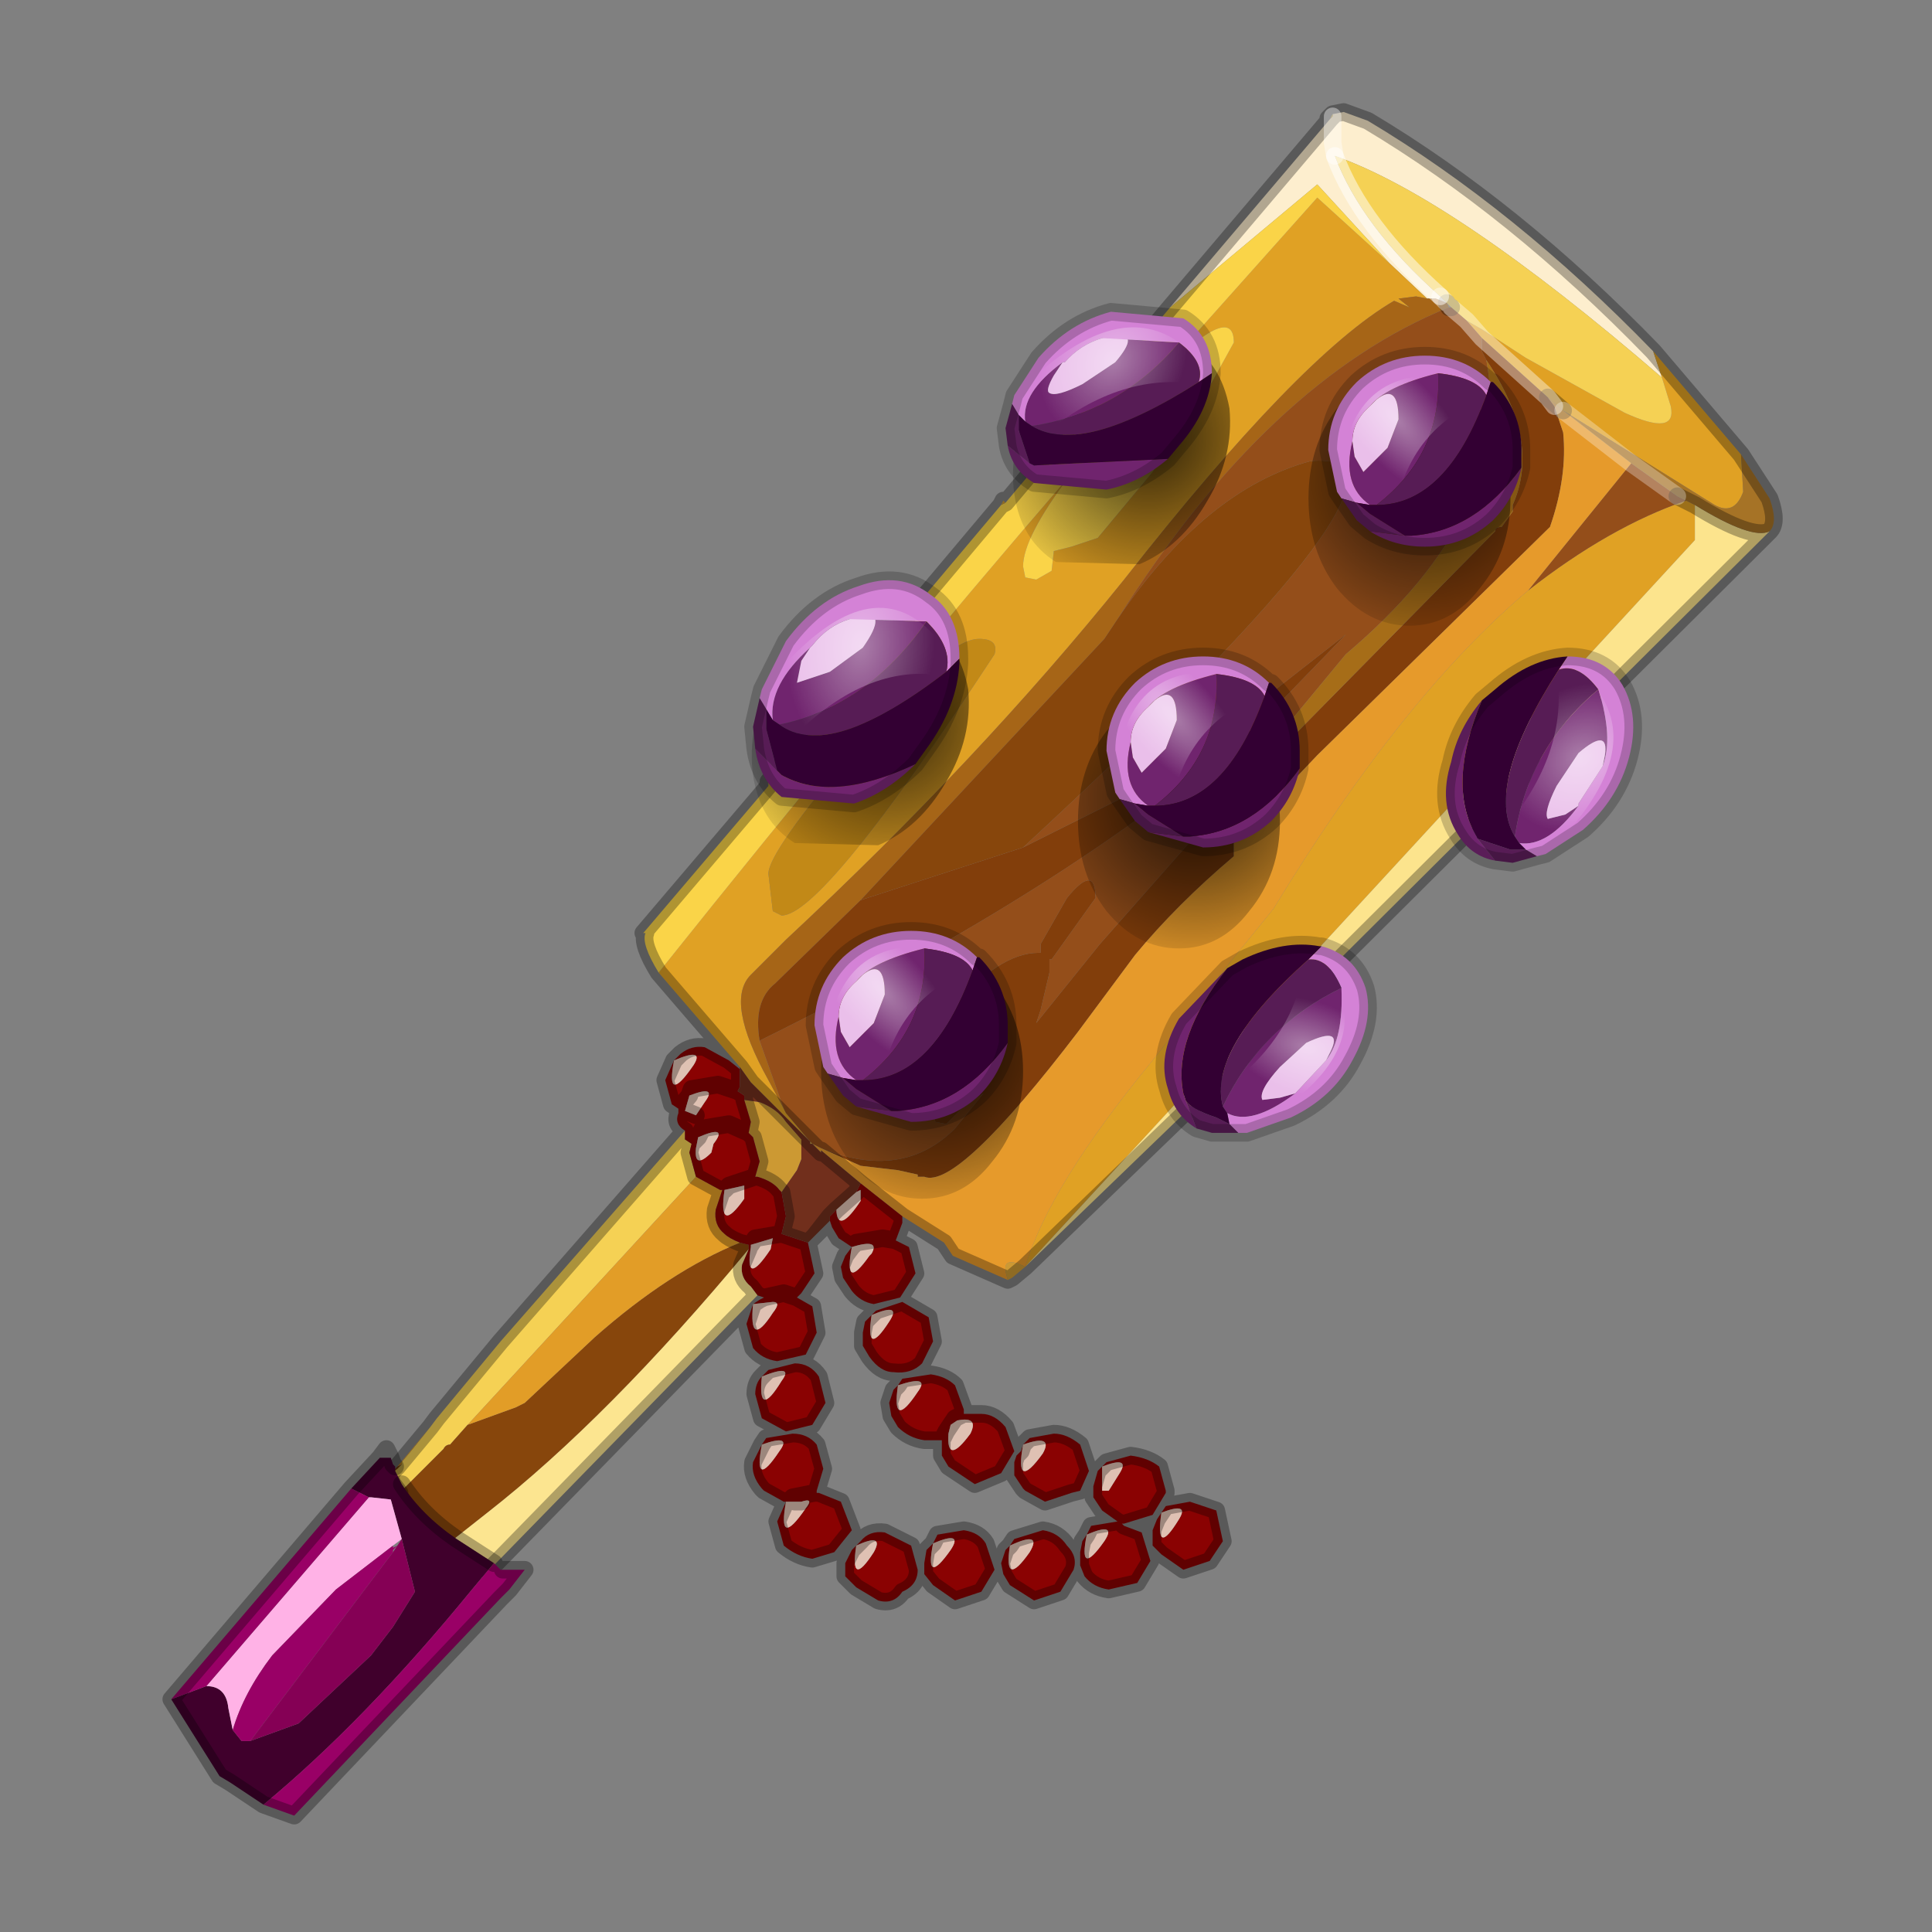 <?xml version="1.0" encoding="UTF-8" standalone="no"?>
<svg xmlns:xlink="http://www.w3.org/1999/xlink" height="440.0px" width="440.0px" xmlns="http://www.w3.org/2000/svg">
  <rect width="100%" height="100%" fill="#808080" stroke="none"/>
  <g transform="matrix(10.0, 0.0, 0.0, 10.0, 0.0, 0.0)">
    <use height="44.0" transform="matrix(1.0, 0.0, 0.0, 1.0, 0.0, 0.0)" width="44.0" xlink:href="#shape0"/>
  </g>
  <defs>
    <g id="shape0" transform="matrix(1.0, 0.0, 0.0, 1.0, 0.0, 0.0)">
      <path d="M44.0 44.0 L0.0 44.0 0.0 0.0 44.0 0.0 44.0 44.0" fill="#33cc33" fill-opacity="0.0" fill-rule="evenodd" stroke="none"/>
      <path d="M37.85 8.6 Q33.1 4.5 30.4 3.55 31.0 5.15 32.8 6.75 L32.95 6.9 32.7 6.8 32.5 6.8 31.65 6.0 30.0 4.2 26.65 7.0 30.3 2.7 30.35 2.65 30.35 2.6 30.6 2.55 31.15 2.75 Q34.5 4.75 37.65 8.0 L37.85 8.6 M30.4 3.55 L30.35 3.25 30.35 2.65 30.35 3.25 30.4 3.55" fill="#fdeece" fill-rule="evenodd" stroke="none"/>
      <path d="M33.75 7.7 L33.4 7.3 33.75 7.5 34.75 8.15 37.0 9.4 Q38.2 9.95 38.05 9.25 L37.85 8.6 37.65 8.0 39.65 10.35 39.7 11.2 Q39.5 11.75 39.05 11.5 L35.6 9.35 35.25 9.05 33.75 7.7 M17.85 25.25 L17.9 25.35 18.45 26.0 17.1 24.65 16.85 24.3 15.3 22.5 15.0 22.15 Q19.95 15.95 24.35 10.85 23.3 12.25 23.3 12.9 L23.35 13.15 23.6 13.2 23.95 13.0 24.0 12.55 24.4 12.45 25.0 12.25 26.25 10.75 27.3 9.25 28.1 7.8 Q28.1 6.8 26.25 8.7 L30.0 4.5 31.65 6.0 32.5 6.8 32.25 6.75 31.85 6.8 32.1 7.0 31.75 6.85 Q29.6 8.1 25.6 13.2 22.3 17.3 17.9 21.4 L17.1 22.2 Q16.5 22.8 17.5 24.6 L17.85 25.25 M23.35 28.85 Q23.9 27.0 26.25 24.15 L27.7 22.3 29.0 20.7 Q31.95 15.85 34.8 13.45 36.65 12.0 38.4 11.4 L38.6 11.5 38.6 12.3 23.35 28.85 M22.65 14.9 Q22.75 14.55 22.3 14.55 21.5 14.55 19.5 17.05 17.5 19.4 17.5 19.9 L17.6 20.75 17.8 20.85 Q18.75 20.85 22.65 14.9" fill="#e0a124" fill-rule="evenodd" stroke="none"/>
      <path d="M33.4 7.3 L33.05 7.0 32.95 6.9 32.8 6.75 Q31.0 5.15 30.4 3.55 33.1 4.5 37.85 8.6 L38.05 9.25 Q38.2 9.95 37.0 9.4 L34.75 8.15 33.75 7.5 33.4 7.3 M30.35 2.6 L30.35 2.65 30.3 2.7 30.35 2.6 M15.6 25.75 L15.6 25.95 15.75 26.05 15.7 26.25 15.85 26.8 10.65 32.45 10.25 32.9 Q10.15 32.9 10.1 33.0 L9.1 34.0 8.95 33.8 8.85 33.6 9.05 33.45 9.15 33.35 9.15 33.3 9.4 33.0 9.8 32.5 9.95 32.3 11.4 30.55 15.6 25.75" fill="#f5d154" fill-rule="evenodd" stroke="none"/>
      <path d="M33.0 7.0 Q28.9 8.65 25.45 14.1 L25.15 14.55 19.6 20.5 17.65 22.4 Q17.15 22.8 17.3 23.7 L17.85 25.25 17.5 24.6 Q16.5 22.8 17.1 22.2 L17.9 21.4 Q22.3 17.3 25.6 13.2 29.6 8.1 31.75 6.85 L32.1 7.0 31.85 6.8 32.25 6.75 32.5 6.8 32.7 6.8 32.95 6.9 33.0 7.0" fill="#a66517" fill-rule="evenodd" stroke="none"/>
      <path d="M33.75 7.7 L33.75 8.0 33.85 8.2 Q34.5 11.65 30.65 14.9 L27.3 18.95 25.05 21.5 23.6 23.3 23.7 23.0 23.9 22.15 23.9 21.85 23.95 21.85 24.95 20.45 Q24.95 19.65 24.3 20.45 L23.7 21.5 23.7 21.7 23.65 21.7 Q22.75 21.7 21.65 23.0 20.75 24.2 20.75 24.6 L20.8 24.9 21.35 25.05 Q21.25 25.25 21.3 25.55 L21.55 25.6 21.85 25.3 22.4 24.9 21.75 25.7 Q20.55 26.9 18.7 26.15 L18.5 26.05 18.45 26.0 17.9 25.35 17.85 25.25 17.3 23.7 Q25.0 19.9 29.1 16.05 L30.65 14.45 26.5 17.7 23.3 19.3 Q33.15 10.2 29.85 10.5 27.45 11.15 25.45 14.1 28.9 8.65 33.0 7.0 L33.05 7.0 33.4 7.3 33.75 7.7 M34.8 13.45 L37.15 10.55 38.2 11.3 38.4 11.4 Q36.65 12.0 34.8 13.45" fill="#944e1a" fill-rule="evenodd" stroke="none"/>
      <path d="M33.85 8.2 L33.75 8.0 33.75 7.7 35.25 9.05 35.4 9.25 35.6 9.85 Q35.7 10.85 35.3 12.0 L30.0 17.2 28.1 19.2 28.1 19.5 Q26.8 20.6 25.85 21.75 L24.55 23.5 Q21.8 27.1 21.05 26.8 L20.9 26.8 20.9 26.75 20.45 26.65 19.6 26.55 18.7 26.15 Q20.55 26.9 21.75 25.7 L22.4 24.9 21.85 25.3 21.55 25.6 21.3 25.55 Q21.25 25.25 21.35 25.05 L20.8 24.9 20.75 24.6 Q20.75 24.2 21.65 23.0 22.75 21.7 23.65 21.7 L23.7 21.7 23.7 21.5 24.3 20.45 Q24.95 19.65 24.95 20.45 L23.95 21.85 23.9 21.85 23.9 22.15 23.7 23.0 23.6 23.3 25.05 21.5 27.3 18.95 34.05 12.1 Q34.05 12.0 34.2 12.0 L34.45 11.65 34.45 11.5 Q35.1 10.05 33.85 8.2 M23.3 19.3 L26.5 17.7 30.65 14.45 29.1 16.05 Q25.0 19.9 17.3 23.7 17.15 22.8 17.65 22.4 L19.6 20.5 23.3 19.3" fill="#823e0b" fill-rule="evenodd" stroke="none"/>
      <path d="M31.65 6.0 L30.0 4.5 26.25 8.7 Q28.1 6.8 28.1 7.8 L27.3 9.25 26.25 10.75 25.0 12.25 24.4 12.45 24.0 12.55 23.95 13.0 23.6 13.2 23.35 13.15 23.3 12.9 Q23.3 12.25 24.35 10.85 19.95 15.95 15.0 22.15 14.6 21.5 14.7 21.25 L14.65 21.25 17.5 17.9 17.5 17.8 22.8 11.5 22.9 11.45 26.65 7.0 30.0 4.2 31.65 6.0" fill="#fad448" fill-rule="evenodd" stroke="none"/>
      <path d="M27.3 18.95 L30.65 14.9 Q34.5 11.65 33.85 8.2 35.1 10.05 34.45 11.5 L34.45 11.65 34.2 12.0 Q34.05 12.0 34.05 12.1 L27.3 18.95" fill="#a66d18" fill-rule="evenodd" stroke="none"/>
      <path d="M40.3 12.1 L29.15 23.2 29.25 23.0 29.1 23.2 29.1 23.3 23.35 28.85 38.6 12.3 38.6 11.5 Q39.9 12.3 40.3 12.1" fill="#fce48d" fill-rule="evenodd" stroke="none"/>
      <path d="M37.15 10.55 L35.6 9.35 39.05 11.5 Q39.5 11.75 39.7 11.2 L39.65 10.35 40.3 11.35 Q40.5 11.9 40.3 12.1 39.9 12.3 38.6 11.5 L38.4 11.4 38.2 11.3 37.15 10.55" fill="#a67326" fill-rule="evenodd" stroke="none"/>
      <path d="M18.5 26.05 L18.7 26.15 19.6 26.55 20.45 26.65 20.9 26.75 20.9 26.8 21.05 26.8 Q21.8 27.1 24.55 23.5 L25.85 21.75 Q26.8 20.6 28.1 19.5 L28.1 19.2 30.0 17.2 35.3 12.0 Q35.7 10.85 35.6 9.85 L35.4 9.25 35.25 9.05 35.6 9.35 37.15 10.55 34.8 13.45 Q31.95 15.85 29.0 20.7 L27.7 22.3 26.25 24.15 Q23.9 27.0 23.35 28.85 22.85 28.6 22.9 28.95 L22.95 29.15 21.7 28.6 21.5 28.3 20.55 27.7 19.6 26.95 18.7 26.2 18.7 26.25 18.5 26.05" fill="#e69a2b" fill-rule="evenodd" stroke="none"/>
      <path d="M18.45 26.0 L18.5 26.05 18.45 26.05 18.45 26.0 M22.95 29.15 L22.9 28.95 Q22.85 28.6 23.35 28.85 L23.05 29.1 22.95 29.15 M22.8 11.5 L22.85 11.4 22.9 11.45 22.8 11.5 M16.95 25.05 L17.3 25.1 Q17.7 25.25 17.9 25.55 L18.25 25.95 18.25 26.4 18.15 26.65 17.8 27.15 17.75 27.1 Q17.6 26.9 17.25 26.8 L17.2 26.8 17.3 26.45 17.15 25.9 17.05 25.8 17.1 25.55 16.95 25.05" fill="#cc9933" fill-rule="evenodd" stroke="none"/>
      <path d="M22.65 14.9 Q18.75 20.85 17.8 20.85 L17.6 20.75 17.5 19.9 Q17.5 19.4 19.5 17.05 21.5 14.55 22.3 14.55 22.75 14.55 22.65 14.9" fill="#c28917" fill-rule="evenodd" stroke="none"/>
      <path d="M25.45 14.1 Q27.45 11.15 29.85 10.5 33.15 10.2 23.3 19.3 L19.6 20.5 25.15 14.55 25.45 14.1 M9.15 33.35 L9.05 33.45 8.85 33.6 9.05 33.4 9.15 33.35 M9.1 34.0 L10.1 33.0 Q10.15 32.9 10.25 32.9 L10.65 32.45 11.75 32.05 11.95 31.95 13.55 30.45 Q15.25 28.95 16.85 28.3 L17.05 28.35 17.05 28.4 17.05 28.45 Q13.85 32.3 11.1 34.45 L10.15 35.2 9.1 34.0" fill="#87460c" fill-rule="evenodd" stroke="none"/>
      <path d="M9.8 32.5 L9.4 33.0 9.15 33.3 9.15 33.35 9.05 33.4 9.8 32.5 M10.65 32.45 L15.85 26.8 16.4 27.1 16.45 27.1 16.3 27.55 Q16.25 27.9 16.5 28.1 16.6 28.2 16.85 28.3 15.25 28.95 13.55 30.45 L11.95 31.95 11.75 32.05 10.65 32.45" fill="#e29d27" fill-rule="evenodd" stroke="none"/>
      <path d="M8.8 33.45 L8.55 33.45 8.75 33.25 8.8 33.45" fill="#40002c" fill-rule="evenodd" stroke="none"/>
      <path d="M19.6 26.95 L20.55 27.7 20.55 27.85 20.4 28.25 20.1 28.2 19.5 28.3 19.4 28.4 19.5 28.3 20.1 28.2 20.4 28.25 20.7 28.4 20.85 29.0 20.5 29.55 19.9 29.7 Q19.6 29.65 19.4 29.4 L19.2 29.1 19.15 28.85 19.25 28.6 19.4 28.4 19.1 28.2 18.95 27.95 18.9 27.8 18.9 27.7 19.05 27.55 19.05 27.6 Q19.1 28.1 19.6 27.35 L19.6 27.1 19.5 27.15 19.6 26.95 M15.6 25.75 Q15.35 25.6 15.45 25.35 L15.45 25.25 15.3 25.15 15.15 24.6 15.35 24.15 15.5 24.0 Q15.75 23.8 16.05 23.85 L16.6 24.15 16.85 24.35 16.85 24.75 16.8 24.85 16.95 24.95 16.95 25.05 17.1 25.55 17.05 25.8 17.15 25.9 17.3 26.45 17.2 26.8 17.25 26.8 Q17.6 26.9 17.75 27.1 L17.8 27.15 17.9 27.7 17.8 28.1 18.4 28.3 18.55 29.0 18.25 29.45 18.15 29.55 18.5 29.75 18.6 30.35 18.35 30.85 17.7 31.0 Q17.35 30.95 17.15 30.7 L17.0 30.15 17.15 29.7 17.3 29.6 17.4 29.55 17.25 29.5 17.1 29.3 Q16.85 29.1 16.9 28.8 L17.05 28.45 17.05 28.4 17.05 28.35 17.1 28.35 17.05 28.35 16.85 28.3 Q16.6 28.2 16.5 28.1 16.25 27.9 16.3 27.55 L16.45 27.1 16.4 27.1 15.85 26.8 15.7 26.25 15.75 26.05 15.6 25.95 15.6 25.75 M15.8 24.25 Q16.05 23.85 15.35 24.15 15.15 25.2 15.8 24.25 M15.7 24.95 L15.75 24.8 16.35 24.7 16.8 24.85 16.35 24.7 15.75 24.8 15.7 24.95 15.6 25.3 15.85 25.4 16.05 25.1 Q16.35 24.7 15.7 24.95 L15.45 25.25 15.7 24.95 M17.05 25.8 L16.6 25.6 16.0 25.7 15.9 25.9 15.75 26.05 15.9 25.9 16.0 25.7 16.6 25.6 17.05 25.8 M17.2 26.8 L16.6 27.0 16.5 27.1 16.45 27.1 16.5 27.1 16.6 27.0 17.2 26.8 M15.85 26.15 Q15.8 26.65 16.2 26.25 L16.25 26.05 Q16.6 25.6 15.9 25.9 L15.85 26.15 M16.5 27.1 Q16.35 28.15 16.95 27.3 L16.95 27.0 16.5 27.1 M17.1 28.35 L17.2 28.2 17.8 28.1 17.2 28.2 17.1 28.35 17.1 28.4 Q16.95 29.35 17.55 28.45 L17.6 28.2 17.1 28.35 M18.15 29.55 L17.85 29.45 17.4 29.55 17.85 29.45 18.15 29.55 M19.85 28.55 Q20.05 28.2 19.4 28.4 19.2 29.45 19.8 28.6 L19.85 28.55 M19.85 29.95 L19.95 29.85 20.55 29.65 21.15 30.0 21.25 30.55 21.0 31.05 Q20.75 31.3 20.35 31.25 20.05 31.25 19.8 30.9 L19.65 30.65 19.65 30.35 19.7 30.1 19.85 29.95 Q19.7 30.95 20.25 30.1 20.55 29.65 19.85 29.95 M17.6 29.65 L17.15 29.7 Q17.05 30.75 17.6 29.9 17.8 29.65 17.6 29.65 M18.1 31.05 Q18.45 31.05 18.65 31.35 L18.8 31.95 18.5 32.45 17.9 32.6 17.35 32.3 17.2 31.75 Q17.2 31.5 17.35 31.35 L17.5 31.2 18.1 31.05 M18.6 32.9 L18.75 33.45 18.6 33.95 18.6 34.0 18.65 34.0 19.15 34.2 19.4 34.85 19.0 35.35 18.5 35.5 Q18.15 35.45 17.85 35.2 L17.7 34.65 17.9 34.2 17.85 34.2 17.4 33.95 17.35 33.9 Q17.1 33.6 17.15 33.3 L17.35 32.9 17.45 32.75 18.05 32.65 Q18.4 32.65 18.6 32.9 M18.1 34.2 L17.95 34.2 17.9 34.2 Q17.7 35.3 18.35 34.35 18.55 34.1 18.25 34.2 L18.1 34.2 M17.95 34.2 L18.05 34.1 18.55 34.0 18.6 34.0 18.55 34.0 18.05 34.1 17.95 34.2 M19.9 35.35 Q20.15 34.9 19.5 35.2 19.35 36.2 19.9 35.35 M19.5 35.2 L19.6 35.1 Q19.8 34.85 20.15 34.9 L20.75 35.2 20.9 35.75 Q20.9 36.1 20.55 36.25 20.35 36.55 20.0 36.45 L19.5 36.15 19.25 35.9 19.25 35.6 19.4 35.3 19.5 35.2 M17.35 32.9 Q17.15 33.95 17.75 33.05 18.05 32.65 17.35 32.9 M17.8 31.45 Q18.1 31.05 17.35 31.35 17.25 32.35 17.8 31.45 M23.45 32.75 L24.0 32.65 Q24.3 32.65 24.6 32.9 L24.8 33.5 24.6 33.95 24.4 34.0 23.8 34.2 23.35 33.95 23.3 33.9 23.1 33.6 23.1 33.3 23.15 33.15 23.25 33.05 23.3 32.9 23.45 32.75 M22.8 33.55 L22.2 33.8 21.6 33.4 21.45 33.15 21.45 32.9 21.45 32.8 21.05 32.8 Q20.7 32.75 20.45 32.5 L20.3 32.25 20.25 31.95 20.35 31.65 20.45 31.55 20.55 31.4 21.2 31.3 Q21.55 31.35 21.75 31.55 L21.95 32.1 21.95 32.2 22.0 32.2 22.35 32.2 Q22.65 32.2 22.9 32.5 L23.1 33.05 22.8 33.55 M25.2 33.3 L25.75 33.15 Q26.15 33.2 26.4 33.4 L26.55 33.95 26.55 34.0 26.25 34.5 25.6 34.7 25.55 34.7 25.6 34.75 26.0 34.9 26.2 35.55 25.9 36.05 25.25 36.2 Q24.9 36.15 24.7 35.9 L24.6 35.65 24.6 35.35 24.65 35.1 24.75 34.95 24.85 34.75 25.45 34.65 25.1 34.4 24.9 34.1 24.9 33.95 24.9 33.85 25.0 33.5 25.1 33.4 25.2 33.3 M25.25 33.95 L25.5 33.55 Q25.75 33.15 25.1 33.4 L25.1 33.95 25.25 33.95 M23.75 33.1 Q24.0 32.65 23.3 32.9 23.1 34.0 23.75 33.1 M21.65 32.45 L21.75 32.3 21.95 32.2 21.75 32.3 21.65 32.45 21.6 32.65 Q21.55 33.4 22.1 32.65 22.3 32.25 21.8 32.35 L21.65 32.45 21.55 32.6 21.45 32.8 21.55 32.6 21.65 32.45 M20.45 31.55 Q20.3 32.6 20.9 31.7 21.2 31.3 20.45 31.55 M22.65 35.75 L22.35 36.25 21.75 36.45 21.25 36.1 21.05 35.85 21.05 35.6 21.1 35.3 21.25 35.15 21.35 34.95 21.95 34.85 Q22.3 34.9 22.45 35.15 L22.65 35.75 M21.65 35.3 Q21.95 34.85 21.25 35.15 21.05 36.15 21.65 35.3 M24.75 34.95 Q24.55 35.95 25.15 35.1 25.45 34.65 24.75 34.95 M24.45 35.75 L24.15 36.25 23.55 36.45 23.0 36.1 22.85 35.85 22.8 35.6 22.9 35.3 23.0 35.2 23.1 35.05 23.75 34.85 Q24.1 34.9 24.3 35.2 24.55 35.45 24.45 35.75 M23.45 35.35 Q23.75 34.85 23.0 35.2 22.85 36.2 23.45 35.35 M26.55 34.3 L27.1 34.2 27.7 34.4 27.85 35.1 27.55 35.55 26.95 35.75 26.45 35.4 26.25 35.2 26.25 34.85 26.35 34.6 26.45 34.45 26.55 34.3 M25.45 34.65 L25.55 34.7 25.45 34.65 25.55 34.7 25.45 34.65 M26.45 34.45 Q26.3 35.5 26.85 34.6 27.1 34.2 26.45 34.45" fill="#8a0202" fill-rule="evenodd" stroke="none"/>
      <path d="M16.85 24.3 L17.1 24.65 18.45 26.0 18.45 26.05 18.5 26.05 18.7 26.25 18.7 26.2 19.6 26.95 19.5 27.15 19.05 27.55 18.9 27.7 18.9 27.8 18.55 28.15 18.4 28.3 17.8 28.1 17.9 27.7 17.8 27.15 18.15 26.65 18.25 26.4 18.25 25.95 17.9 25.55 Q17.7 25.25 17.3 25.1 L16.95 25.05 16.95 24.95 16.8 24.85 16.85 24.75 16.85 24.35 16.85 24.3 M18.9 27.7 L18.55 28.15 18.9 27.7" fill="#712f1c" fill-rule="evenodd" stroke="none"/>
      <path d="M15.8 24.25 Q15.15 25.2 15.35 24.15 16.05 23.85 15.8 24.25 M19.05 27.55 L19.5 27.15 19.6 27.1 19.6 27.35 Q19.1 28.1 19.05 27.6 L19.05 27.55 M15.7 24.95 Q16.35 24.7 16.05 25.1 L15.85 25.4 15.6 25.3 15.7 24.95 M15.85 26.15 L15.9 25.9 Q16.6 25.6 16.25 26.05 L16.2 26.25 Q15.8 26.65 15.85 26.15 M16.5 27.1 L16.95 27.0 16.95 27.3 Q16.35 28.15 16.5 27.1 M17.1 28.35 L17.6 28.2 17.55 28.45 Q16.95 29.35 17.1 28.4 L17.1 28.35 M19.85 28.55 L19.8 28.6 Q19.2 29.45 19.4 28.4 20.05 28.2 19.85 28.55 M19.85 29.95 Q20.55 29.65 20.25 30.1 19.7 30.95 19.85 29.95 M17.6 29.65 Q17.8 29.65 17.6 29.9 17.05 30.75 17.15 29.7 L17.6 29.65 M17.95 34.2 L18.1 34.2 18.25 34.2 Q18.55 34.1 18.35 34.35 17.7 35.3 17.9 34.2 L17.95 34.2 M19.9 35.35 Q19.35 36.2 19.5 35.2 20.15 34.9 19.9 35.35 M17.8 31.45 Q17.25 32.35 17.35 31.35 18.1 31.05 17.8 31.45 M17.35 32.9 Q18.05 32.65 17.75 33.05 17.15 33.95 17.35 32.9 M23.75 33.1 Q23.1 34.0 23.3 32.9 24.0 32.65 23.75 33.1 M25.25 33.95 L25.1 33.95 25.1 33.4 Q25.75 33.15 25.5 33.55 L25.25 33.95 M21.65 32.45 L21.8 32.35 Q22.3 32.25 22.1 32.65 21.55 33.4 21.6 32.65 L21.65 32.45 M20.45 31.55 Q21.2 31.3 20.9 31.7 20.3 32.6 20.45 31.55 M21.65 35.3 Q21.05 36.15 21.25 35.15 21.95 34.85 21.65 35.3 M24.75 34.95 Q25.45 34.65 25.15 35.1 24.55 35.95 24.75 34.95 M23.45 35.35 Q22.85 36.2 23.0 35.2 23.75 34.85 23.45 35.35 M26.45 34.45 Q27.1 34.2 26.85 34.6 26.3 35.5 26.45 34.45" fill="#dfc1b3" fill-rule="evenodd" stroke="none"/>
      <path d="M17.05 28.45 L16.9 28.8 Q16.85 29.1 17.1 29.3 L17.25 29.5 11.15 35.75 11.1 35.75 10.95 35.65 10.15 35.2 11.1 34.45 Q13.85 32.3 17.05 28.45" fill="#fce590" fill-rule="evenodd" stroke="none"/>
      <path d="M9.05 35.2 L8.85 35.4 8.85 35.3 9.05 35.2" fill="#990066" fill-rule="evenodd" stroke="none"/>
      <path d="M33.05 7.0 L33.0 7.0 32.95 6.9 M18.45 26.0 L18.5 26.05 18.7 26.25 M15.0 22.15 L15.3 22.5 16.85 24.3 17.1 24.65 18.45 26.0 M18.7 26.2 L19.6 26.95 20.55 27.7 21.5 28.3 21.7 28.6 22.95 29.15 M35.6 9.35 L35.25 9.05 M37.65 8.0 Q34.5 4.75 31.15 2.75 L30.6 2.55 30.35 2.6 30.35 2.65 M38.4 11.4 L38.2 11.3 M39.65 10.35 L40.3 11.35 Q40.5 11.9 40.3 12.1 L29.15 23.2 M29.25 23.0 L29.1 23.2 29.1 23.3 23.35 28.85 23.05 29.1 22.95 29.15 M38.6 11.5 L38.4 11.4 M37.65 8.0 L39.65 10.35 M30.3 2.7 L30.35 2.65 M30.3 2.7 L30.35 2.6 30.25 2.7 30.3 2.7 26.65 7.0 M22.85 11.4 L22.8 11.5 22.9 11.45 26.65 7.0 M40.3 12.1 Q39.9 12.3 38.6 11.5 M14.65 21.25 L17.5 17.9 17.5 17.8 22.8 11.5 M14.7 21.25 Q14.6 21.5 15.0 22.15 M15.6 25.75 Q15.35 25.6 15.45 25.35 L15.45 25.25 15.3 25.15 15.15 24.6 15.35 24.15 15.5 24.0 Q15.75 23.8 16.05 23.85 L16.6 24.15 16.85 24.35 16.85 24.3 M16.85 24.35 L16.85 24.75 16.8 24.85 16.95 24.95 16.95 25.05 17.1 25.55 17.05 25.8 17.15 25.9 17.3 26.45 17.2 26.8 17.25 26.8 Q17.6 26.9 17.75 27.1 L17.8 27.15 17.9 27.7 17.8 28.1 18.4 28.3 18.55 28.15 18.9 27.7 19.05 27.55 19.5 27.15 19.6 26.95 M16.8 24.85 L16.35 24.7 15.75 24.8 15.7 24.95 15.45 25.25 M15.85 25.4 L15.6 25.3 M18.9 27.7 L18.9 27.8 18.95 27.95 19.1 28.2 19.4 28.4 19.5 28.3 20.1 28.2 20.4 28.25 20.55 27.85 20.55 27.7 M15.75 26.05 L15.9 25.9 16.0 25.7 16.6 25.6 17.05 25.8 M15.85 26.8 L15.7 26.25 15.75 26.05 15.6 25.95 15.6 25.75 11.4 30.55 9.95 32.3 9.8 32.5 M8.85 33.6 L8.95 33.8 9.1 34.0 M15.85 26.8 L16.4 27.1 16.45 27.1 16.5 27.1 16.6 27.0 17.2 26.8 M16.85 28.3 Q16.6 28.2 16.5 28.1 16.25 27.9 16.3 27.55 L16.45 27.1 M17.8 28.1 L17.2 28.2 17.1 28.35 17.05 28.35 16.85 28.3 M17.05 28.4 L17.05 28.45 16.9 28.8 Q16.85 29.1 17.1 29.3 L17.25 29.5 17.4 29.55 17.85 29.45 18.15 29.55 18.25 29.45 18.55 29.0 18.4 28.3 M18.15 29.55 L18.5 29.75 18.6 30.35 18.35 30.85 17.7 31.0 Q17.35 30.95 17.15 30.7 L17.0 30.15 17.15 29.7 17.3 29.6 17.4 29.55 M20.4 28.25 L20.7 28.4 20.85 29.0 20.5 29.55 19.9 29.7 Q19.6 29.65 19.4 29.4 L19.2 29.1 19.15 28.85 19.25 28.6 19.4 28.4 M19.85 29.95 L19.95 29.85 20.55 29.65 21.15 30.0 21.25 30.55 21.0 31.05 Q20.75 31.3 20.35 31.25 20.05 31.25 19.8 30.9 L19.65 30.65 19.65 30.35 19.7 30.1 19.85 29.95 M18.1 31.05 Q18.45 31.05 18.65 31.35 L18.8 31.95 18.5 32.45 17.9 32.6 17.35 32.3 17.2 31.75 Q17.2 31.5 17.35 31.35 L17.5 31.2 18.1 31.05 M18.9 27.8 L18.55 28.15 M17.25 29.5 L11.15 35.75 11.1 35.75 10.95 35.65 M18.6 32.9 L18.75 33.45 18.6 33.95 18.6 34.0 18.65 34.0 19.15 34.2 19.4 34.85 19.0 35.35 18.5 35.5 Q18.15 35.45 17.85 35.2 L17.7 34.65 17.9 34.2 17.85 34.2 17.4 33.95 17.35 33.9 Q17.1 33.6 17.15 33.3 L17.35 32.9 17.45 32.75 18.05 32.65 Q18.4 32.65 18.6 32.9 M17.95 34.2 L17.9 34.2 M18.25 34.2 L18.1 34.2 M18.6 34.0 L18.55 34.0 18.05 34.1 17.95 34.2 M19.5 35.2 L19.6 35.1 Q19.8 34.85 20.15 34.9 L20.75 35.2 20.9 35.75 Q20.9 36.1 20.55 36.25 20.35 36.55 20.0 36.45 L19.5 36.15 19.25 35.9 19.25 35.6 19.4 35.3 19.5 35.2 M9.05 33.4 L8.85 33.6 M9.05 33.4 L9.8 32.5 M23.45 32.75 L24.0 32.65 Q24.3 32.65 24.6 32.9 L24.8 33.5 24.6 33.95 24.4 34.0 23.8 34.2 23.35 33.95 23.3 33.9 23.1 33.6 23.1 33.3 23.15 33.15 23.25 33.05 23.3 32.9 23.45 32.75 M22.8 33.55 L22.2 33.8 21.6 33.4 21.45 33.15 21.45 32.9 21.45 32.8 21.05 32.8 Q20.7 32.75 20.45 32.5 L20.3 32.25 20.25 31.95 20.35 31.65 20.45 31.55 20.55 31.4 21.2 31.3 Q21.55 31.35 21.75 31.55 L21.95 32.1 21.95 32.2 22.0 32.2 22.35 32.2 Q22.65 32.2 22.9 32.5 L23.1 33.05 22.8 33.55 M25.2 33.3 L25.75 33.15 Q26.15 33.2 26.4 33.4 L26.55 33.95 26.55 34.0 26.25 34.5 25.6 34.7 25.55 34.7 25.6 34.75 26.0 34.9 26.2 35.55 25.9 36.05 25.25 36.2 Q24.9 36.15 24.7 35.9 L24.6 35.65 24.6 35.35 24.65 35.1 24.75 34.95 24.85 34.75 25.45 34.65 25.1 34.4 24.9 34.1 24.9 33.95 24.9 33.85 25.0 33.5 25.1 33.4 25.2 33.3 M21.95 32.2 L21.75 32.3 21.65 32.45 21.55 32.6 21.45 32.8 M22.65 35.75 L22.35 36.25 21.75 36.45 21.25 36.1 21.05 35.85 21.05 35.6 21.1 35.3 21.25 35.15 21.35 34.95 21.95 34.85 Q22.3 34.9 22.45 35.15 L22.65 35.75 M24.45 35.75 L24.15 36.25 23.55 36.45 23.0 36.1 22.85 35.85 22.8 35.6 22.9 35.3 23.0 35.2 23.1 35.05 23.75 34.85 Q24.1 34.9 24.3 35.2 24.55 35.45 24.45 35.75 M26.55 34.3 L27.1 34.2 27.7 34.4 27.85 35.1 27.55 35.55 26.95 35.75 26.45 35.4 26.25 35.2 26.25 34.85 26.35 34.6 26.45 34.45 26.55 34.3 M25.45 34.65 L25.55 34.7 25.45 34.65" fill="none" stroke="#000000" stroke-linecap="round" stroke-linejoin="round" stroke-opacity="0.302" stroke-width="0.4"/>
      <path d="M33.75 7.7 L33.4 7.3 33.05 7.0 M32.8 6.75 L32.95 6.9 M35.25 9.05 L35.4 9.25 M33.75 7.7 L35.25 9.05 M30.35 2.65 L30.35 3.25 30.4 3.55" fill="none" stroke="#ffffff" stroke-linecap="round" stroke-linejoin="round" stroke-opacity="0.4" stroke-width="0.4"/>
      <path d="M30.4 3.55 Q31.0 5.15 32.8 6.75" fill="none" stroke="#ffffff" stroke-linecap="round" stroke-linejoin="round" stroke-opacity="0.502" stroke-width="0.4"/>
      <path d="M37.15 10.55 L35.6 9.35 M38.2 11.3 L37.15 10.55" fill="none" stroke="#ffffff" stroke-linecap="round" stroke-linejoin="round" stroke-opacity="0.302" stroke-width="0.4"/>
      <path d="M33.7 13.4 Q33.05 14.25 32.1 14.25 31.15 14.25 30.45 13.4 29.8 12.55 29.8 11.35 29.8 10.15 30.45 9.3 31.15 8.45 32.1 8.45 33.05 8.45 33.7 9.3 34.4 10.15 34.4 11.35 34.4 12.55 33.7 13.4" fill="url(#gradient0)" fill-rule="evenodd" stroke="none"/>
      <path d="M34.65 10.65 Q34.5 11.35 34.0 11.85 33.35 12.45 32.45 12.45 31.75 12.45 31.2 12.1 L32.0 12.2 32.15 12.2 Q33.6 12.1 34.65 10.65 M31.35 11.5 L31.2 11.5 Q30.55 11.05 30.8 10.05 L30.85 10.4 31.05 10.75 31.6 10.2 31.85 9.55 Q31.85 8.7 31.35 9.1 L31.2 9.25 Q31.55 8.8 32.75 8.5 32.85 10.35 31.35 11.5" fill="#70246e" fill-rule="evenodd" stroke="none"/>
      <path d="M31.2 9.25 L31.35 9.1 Q31.85 8.7 31.85 9.55 L31.6 10.2 31.05 10.75 30.85 10.4 30.8 10.05 Q30.8 9.6 31.2 9.25" fill="#eabfea" fill-rule="evenodd" stroke="none"/>
      <path d="M30.55 11.35 L30.45 11.2 30.25 10.25 Q30.25 9.35 30.9 8.7 31.55 8.1 32.45 8.1 33.35 8.1 33.95 8.7 L33.85 9.0 Q33.65 8.6 32.75 8.5 31.55 8.8 31.2 9.25 30.8 9.6 30.8 10.05 30.55 11.05 31.2 11.5 L30.9 11.45 30.55 11.35" fill="#d482d6" fill-rule="evenodd" stroke="none"/>
      <path d="M31.2 12.1 L30.9 11.85 30.55 11.35 30.9 11.45 31.2 11.7 32.0 12.2 31.2 12.1 M33.85 9.0 Q32.95 11.5 31.35 11.5 32.85 10.35 32.75 8.5 33.65 8.6 33.85 9.0" fill="#571c55" fill-rule="evenodd" stroke="none"/>
      <path d="M33.95 8.7 L34.0 8.7 Q34.65 9.35 34.65 10.25 L34.65 10.65 Q33.6 12.1 32.15 12.2 L32.0 12.2 31.2 11.7 30.9 11.45 31.2 11.5 31.35 11.5 Q32.95 11.5 33.85 9.0 L33.95 8.7" fill="#330033" fill-rule="evenodd" stroke="none"/>
      <path d="M33.95 8.7 L34.0 8.7 Q34.65 9.35 34.65 10.25 L34.65 10.65 Q34.5 11.35 34.0 11.85 33.35 12.45 32.45 12.45 31.75 12.45 31.2 12.1 L30.9 11.85 30.55 11.35 30.45 11.2 30.25 10.25 Q30.25 9.35 30.9 8.7 31.55 8.1 32.45 8.1 33.35 8.1 33.95 8.7 Z" fill="none" stroke="#000000" stroke-linecap="round" stroke-linejoin="round" stroke-opacity="0.2" stroke-width="0.4"/>
      <path d="M30.55 10.8 L30.55 10.55 Q30.9 8.25 33.2 8.6 33.9 8.75 33.9 9.05 32.1 9.7 31.75 11.7 31.2 11.75 30.55 10.8" fill="url(#gradient1)" fill-rule="evenodd" stroke="none"/>
      <path d="M28.45 20.75 Q27.8 21.6 26.85 21.6 25.9 21.6 25.2 20.75 24.55 19.9 24.55 18.7 24.55 17.5 25.2 16.65 25.9 15.8 26.85 15.8 27.8 15.8 28.45 16.65 29.15 17.5 29.15 18.7 29.15 19.9 28.45 20.75" fill="url(#gradient2)" fill-rule="evenodd" stroke="none"/>
      <path d="M25.75 16.9 L25.8 17.25 26.0 17.6 26.55 17.05 26.8 16.4 Q26.8 15.55 26.3 15.95 L26.15 16.1 Q26.5 15.65 27.7 15.35 27.8 17.2 26.3 18.35 L26.15 18.35 Q25.5 17.9 25.75 16.9 M26.95 19.05 L27.1 19.05 Q28.55 18.95 29.6 17.5 29.45 18.2 28.95 18.7 28.3 19.3 27.4 19.3 L26.15 18.95 26.95 19.05" fill="#70246e" fill-rule="evenodd" stroke="none"/>
      <path d="M26.15 16.1 L26.3 15.95 Q26.8 15.55 26.8 16.4 L26.55 17.05 26.0 17.6 25.8 17.25 25.75 16.9 Q25.75 16.45 26.15 16.1" fill="#eabfea" fill-rule="evenodd" stroke="none"/>
      <path d="M25.75 16.9 Q25.5 17.9 26.15 18.35 L25.85 18.3 25.5 18.2 25.4 18.05 25.2 17.1 Q25.2 16.2 25.85 15.55 26.5 14.95 27.4 14.95 28.3 14.95 28.9 15.55 L28.8 15.85 Q28.6 15.45 27.7 15.35 26.5 15.65 26.15 16.1 25.75 16.45 25.75 16.9" fill="#d482d6" fill-rule="evenodd" stroke="none"/>
      <path d="M26.3 18.35 Q27.8 17.2 27.7 15.35 28.6 15.45 28.8 15.85 27.9 18.35 26.3 18.35 M25.5 18.2 L25.85 18.3 26.15 18.55 26.95 19.05 26.15 18.95 25.85 18.7 25.5 18.2" fill="#571c55" fill-rule="evenodd" stroke="none"/>
      <path d="M26.15 18.35 L26.3 18.35 Q27.9 18.35 28.8 15.85 L28.9 15.55 28.95 15.55 Q29.6 16.2 29.6 17.1 L29.6 17.5 Q28.55 18.95 27.1 19.05 L26.95 19.05 26.15 18.55 25.85 18.3 26.15 18.35" fill="#330033" fill-rule="evenodd" stroke="none"/>
      <path d="M29.6 17.5 L29.6 17.1 Q29.6 16.2 28.95 15.55 L28.9 15.55 Q28.3 14.95 27.4 14.95 26.5 14.95 25.85 15.55 25.2 16.2 25.2 17.1 L25.4 18.05 25.5 18.2 25.85 18.7 26.15 18.95 27.4 19.3 Q28.3 19.3 28.95 18.7 29.45 18.2 29.6 17.5 Z" fill="none" stroke="#000000" stroke-linecap="round" stroke-linejoin="round" stroke-opacity="0.2" stroke-width="0.4"/>
      <path d="M25.45 17.55 L25.45 17.3 Q25.8 15.0 28.1 15.35 28.8 15.5 28.8 15.8 27.0 16.45 26.65 18.45 26.1 18.5 25.45 17.55" fill="url(#gradient3)" fill-rule="evenodd" stroke="none"/>
      <path d="M22.6 26.45 Q21.95 27.3 21.0 27.3 20.05 27.3 19.35 26.45 18.7 25.6 18.7 24.4 18.7 23.2 19.35 22.35 20.05 21.5 21.0 21.5 21.95 21.5 22.6 22.35 23.3 23.2 23.3 24.4 23.3 25.6 22.6 26.45" fill="url(#gradient4)" fill-rule="evenodd" stroke="none"/>
      <path d="M22.95 23.75 Q22.8 24.45 22.3 24.95 21.65 25.55 20.75 25.55 L19.5 25.2 20.3 25.3 20.45 25.3 Q21.9 25.2 22.95 23.75 M19.65 24.6 L19.5 24.6 Q18.85 24.15 19.1 23.15 L19.15 23.5 19.35 23.85 19.9 23.3 20.15 22.65 Q20.15 21.8 19.65 22.2 L19.5 22.35 Q19.85 21.9 21.05 21.6 21.15 23.45 19.65 24.6" fill="#70246e" fill-rule="evenodd" stroke="none"/>
      <path d="M19.5 22.35 L19.65 22.2 Q20.15 21.8 20.15 22.65 L19.9 23.3 19.35 23.85 19.15 23.5 19.1 23.15 Q19.1 22.7 19.5 22.35" fill="#eabfea" fill-rule="evenodd" stroke="none"/>
      <path d="M18.85 24.45 L18.75 24.3 18.55 23.35 Q18.55 22.45 19.2 21.8 19.85 21.2 20.75 21.2 21.65 21.2 22.25 21.8 L22.15 22.1 Q21.95 21.7 21.05 21.6 19.85 21.9 19.5 22.35 19.1 22.7 19.1 23.15 18.85 24.15 19.5 24.6 L19.2 24.55 18.85 24.45" fill="#d482d6" fill-rule="evenodd" stroke="none"/>
      <path d="M19.5 25.2 L19.2 24.95 18.85 24.45 19.2 24.55 19.5 24.8 20.3 25.3 19.5 25.2 M22.15 22.1 Q21.25 24.6 19.65 24.6 21.15 23.45 21.05 21.6 21.95 21.7 22.15 22.1" fill="#571c55" fill-rule="evenodd" stroke="none"/>
      <path d="M22.25 21.8 L22.3 21.8 Q22.95 22.45 22.95 23.35 L22.95 23.75 Q21.9 25.2 20.45 25.3 L20.3 25.3 19.5 24.8 19.2 24.55 19.5 24.6 19.65 24.6 Q21.25 24.6 22.15 22.1 L22.25 21.8" fill="#330033" fill-rule="evenodd" stroke="none"/>
      <path d="M22.25 21.8 L22.3 21.8 Q22.95 22.45 22.95 23.35 L22.95 23.75 Q22.8 24.45 22.3 24.95 21.65 25.55 20.75 25.55 L19.5 25.2 19.2 24.95 18.85 24.45 18.75 24.3 18.55 23.35 Q18.55 22.45 19.2 21.8 19.85 21.2 20.75 21.2 21.65 21.2 22.25 21.8 Z" fill="none" stroke="#000000" stroke-linecap="round" stroke-linejoin="round" stroke-opacity="0.2" stroke-width="0.4"/>
      <path d="M18.85 23.8 L18.85 23.55 Q19.2 21.25 21.5 21.6 22.2 21.75 22.2 22.05 20.4 22.7 20.05 24.7 19.5 24.75 18.85 23.8" fill="url(#gradient5)" fill-rule="evenodd" stroke="none"/>
      <path d="M25.95 12.85 L24.05 12.8 Q23.25 12.3 23.1 11.25 22.95 10.15 23.55 9.1 24.15 8.1 25.15 7.7 L26.95 7.75 Q27.8 8.2 28.0 9.3 28.1 10.4 27.5 11.4 26.9 12.45 25.95 12.85" fill="url(#gradient6)" fill-rule="evenodd" stroke="none"/>
      <path d="M24.2 8.25 L24.0 8.55 Q23.8 8.9 23.9 8.95 24.05 9.05 24.65 8.75 L25.4 8.25 Q26.0 7.55 25.35 7.65 L25.1 7.7 26.85 7.8 Q25.5 9.4 23.5 9.7 L23.35 9.6 Q23.25 8.95 24.2 8.25 M23.45 10.55 L23.55 10.6 26.6 10.45 Q25.95 11.0 25.2 11.15 L23.55 11.0 Q23.05 10.7 22.95 10.15 L23.45 10.55" fill="#70246e" fill-rule="evenodd" stroke="none"/>
      <path d="M25.1 7.7 L25.35 7.65 Q26.0 7.55 25.4 8.25 L24.65 8.75 Q24.05 9.05 23.9 8.95 23.8 8.9 24.0 8.55 L24.2 8.25 24.25 8.25 Q24.6 7.85 25.1 7.7" fill="#eabfea" fill-rule="evenodd" stroke="none"/>
      <path d="M24.2 8.25 Q23.25 8.95 23.35 9.6 L23.2 9.45 23.05 9.2 23.1 9.0 23.65 8.15 Q24.35 7.35 25.3 7.1 L26.95 7.25 Q27.6 7.65 27.6 8.5 L27.3 8.7 Q27.45 8.25 26.85 7.8 L25.1 7.7 Q24.6 7.85 24.25 8.25 L24.2 8.25" fill="#d482d6" fill-rule="evenodd" stroke="none"/>
      <path d="M23.5 9.7 Q25.5 9.4 26.85 7.8 27.45 8.25 27.3 8.7 24.65 10.4 23.5 9.7 M23.05 9.2 L23.2 9.45 23.2 9.8 23.45 10.55 22.95 10.15 22.9 9.75 23.05 9.2" fill="#571c55" fill-rule="evenodd" stroke="none"/>
      <path d="M23.35 9.6 L23.5 9.7 Q24.65 10.4 27.3 8.7 L27.6 8.5 Q27.55 9.35 26.85 10.15 L26.6 10.45 23.55 10.6 23.45 10.55 23.2 9.8 23.2 9.45 23.35 9.6" fill="#330033" fill-rule="evenodd" stroke="none"/>
      <path d="M26.6 10.45 L26.85 10.15 Q27.55 9.35 27.6 8.5 27.6 7.65 26.95 7.25 L25.3 7.1 Q24.35 7.35 23.65 8.15 L23.1 9.0 23.05 9.2 22.9 9.75 22.95 10.15 Q23.05 10.7 23.55 11.0 L25.2 11.15 Q25.95 11.0 26.6 10.45 Z" fill="none" stroke="#000000" stroke-linecap="round" stroke-linejoin="round" stroke-opacity="0.2" stroke-width="0.4"/>
      <path d="M23.45 8.7 L23.65 8.5 Q25.7 6.7 27.1 8.0 27.5 8.45 27.3 8.75 25.45 8.45 23.65 10.0 23.25 9.85 23.45 8.7" fill="url(#gradient7)" fill-rule="evenodd" stroke="none"/>
      <path d="M20.0 19.25 L18.1 19.2 Q17.3 18.7 17.15 17.65 17.0 16.55 17.6 15.5 18.2 14.5 19.2 14.1 L21.0 14.15 Q21.85 14.6 22.05 15.7 22.15 16.8 21.55 17.8 20.95 18.85 20.0 19.25" fill="url(#gradient8)" fill-rule="evenodd" stroke="none"/>
      <path d="M20.85 17.4 Q20.2 18.05 19.45 18.3 L17.8 18.15 Q17.3 17.75 17.2 17.05 L17.7 17.55 17.8 17.65 Q18.95 18.3 20.85 17.4 M17.75 16.5 L17.6 16.4 Q17.5 15.6 18.45 14.75 L18.25 15.05 18.15 15.55 18.9 15.3 19.65 14.75 Q20.25 13.9 19.6 14.0 L19.35 14.1 21.1 14.15 Q19.75 16.1 17.75 16.5" fill="#70246e" fill-rule="evenodd" stroke="none"/>
      <path d="M19.35 14.1 L19.6 14.0 Q20.25 13.9 19.65 14.75 L18.9 15.3 18.15 15.55 18.25 15.05 18.45 14.75 18.5 14.7 Q18.85 14.25 19.35 14.1" fill="#eabfea" fill-rule="evenodd" stroke="none"/>
      <path d="M17.3 15.9 L17.35 15.7 17.9 14.6 Q18.6 13.65 19.55 13.35 20.5 13.0 21.2 13.55 21.85 14.0 21.85 15.0 L21.55 15.3 Q21.7 14.75 21.1 14.15 L19.35 14.1 Q18.85 14.25 18.5 14.7 L18.45 14.75 Q17.5 15.6 17.6 16.4 L17.45 16.15 17.3 15.9" fill="#d482d6" fill-rule="evenodd" stroke="none"/>
      <path d="M17.2 17.05 L17.15 16.55 17.3 15.9 17.45 16.15 17.45 16.6 17.7 17.55 17.2 17.05 M21.55 15.3 Q18.9 17.35 17.75 16.5 19.75 16.1 21.1 14.15 21.7 14.75 21.55 15.3" fill="#571c55" fill-rule="evenodd" stroke="none"/>
      <path d="M21.85 15.0 L21.85 15.1 Q21.8 16.1 21.1 17.05 L20.85 17.4 Q18.95 18.3 17.8 17.65 L17.7 17.55 17.45 16.6 17.45 16.15 17.6 16.4 17.75 16.5 Q18.9 17.35 21.55 15.3 L21.85 15.0" fill="#330033" fill-rule="evenodd" stroke="none"/>
      <path d="M21.85 15.0 L21.85 15.1 Q21.8 16.1 21.1 17.05 L20.85 17.4 Q20.2 18.05 19.45 18.3 L17.8 18.15 Q17.3 17.75 17.2 17.05 L17.15 16.55 17.3 15.9 17.35 15.7 17.9 14.6 Q18.6 13.65 19.55 13.35 20.5 13.0 21.2 13.55 21.85 14.0 21.85 15.0 Z" fill="none" stroke="#000000" stroke-linecap="round" stroke-linejoin="round" stroke-opacity="0.2" stroke-width="0.4"/>
      <path d="M17.7 15.35 L17.9 15.1 Q19.95 12.9 21.35 14.55 21.75 15.05 21.55 15.4 19.7 15.05 17.9 16.95 17.5 16.7 17.7 15.35" fill="url(#gradient9)" fill-rule="evenodd" stroke="none"/>
      <path d="M33.75 15.95 Q33.2 16.6 33.05 17.35 32.75 18.3 33.2 19.0 33.5 19.5 34.05 19.6 L33.65 19.1 33.6 19.0 Q32.95 17.85 33.75 15.95 M34.5 19.05 L34.6 19.2 Q35.25 19.3 35.95 18.35 L35.65 18.55 35.25 18.65 Q35.15 18.5 35.45 17.9 L35.95 17.15 Q36.65 16.55 36.55 17.2 L36.5 17.45 Q36.75 16.8 36.4 15.7 34.8 17.05 34.5 19.05" fill="#70246e" fill-rule="evenodd" stroke="none"/>
      <path d="M36.5 17.45 L36.55 17.2 Q36.65 16.55 35.95 17.15 L35.45 17.9 Q35.15 18.5 35.25 18.65 L35.65 18.55 35.95 18.35 35.95 18.3 36.5 17.45" fill="#eabfea" fill-rule="evenodd" stroke="none"/>
      <path d="M35.0 19.5 L35.2 19.45 36.05 18.9 Q36.85 18.2 37.1 17.25 37.35 16.3 36.95 15.6 36.55 14.95 35.7 14.95 L35.5 15.25 Q35.95 15.1 36.4 15.7 36.75 16.8 36.5 17.45 L35.95 18.3 35.95 18.35 Q35.25 19.3 34.6 19.2 L34.75 19.35 35.0 19.5" fill="#d482d6" fill-rule="evenodd" stroke="none"/>
      <path d="M34.05 19.6 L34.45 19.65 35.0 19.5 34.75 19.35 34.4 19.35 33.65 19.1 34.05 19.6 M35.5 15.25 Q33.8 17.9 34.5 19.05 34.8 17.05 36.4 15.7 35.95 15.1 35.5 15.25" fill="#571c55" fill-rule="evenodd" stroke="none"/>
      <path d="M35.7 14.95 Q34.85 15.0 34.05 15.7 L33.75 15.95 Q32.95 17.85 33.6 19.0 L33.65 19.1 34.4 19.35 34.75 19.35 34.6 19.2 34.5 19.05 Q33.8 17.9 35.5 15.25 L35.7 14.95" fill="#330033" fill-rule="evenodd" stroke="none"/>
      <path d="M35.7 14.95 Q34.85 15.0 34.05 15.7 L33.75 15.95 Q33.2 16.6 33.05 17.35 32.75 18.3 33.2 19.0 33.5 19.5 34.05 19.6 L34.45 19.65 35.0 19.5 35.2 19.45 36.05 18.9 Q36.85 18.2 37.1 17.25 37.35 16.3 36.95 15.6 36.55 14.95 35.7 14.95 Z" fill="none" stroke="#000000" stroke-linecap="round" stroke-linejoin="round" stroke-opacity="0.2" stroke-width="0.4"/>
      <path d="M35.5 19.15 L35.7 18.95 Q37.5 16.9 36.2 15.5 35.75 15.1 35.45 15.3 35.75 17.15 34.2 18.95 34.35 19.35 35.5 19.15" fill="url(#gradient10)" fill-rule="evenodd" stroke="none"/>
      <path d="M29.5 24.9 L29.15 25.0 28.75 25.05 Q28.65 24.85 29.15 24.3 L29.75 23.75 Q30.6 23.35 30.3 23.95 L30.2 24.15 Q30.6 23.65 30.55 22.5 28.7 23.4 27.85 25.2 L27.95 25.35 Q28.5 25.65 29.5 24.9 M27.0 25.05 L26.95 24.9 Q26.7 23.65 27.95 22.05 L26.85 23.2 Q26.35 24.05 26.6 24.8 26.75 25.4 27.25 25.7 L27.0 25.05" fill="#70246e" fill-rule="evenodd" stroke="none"/>
      <path d="M30.2 24.15 L30.3 23.95 Q30.6 23.35 29.75 23.75 L29.15 24.3 Q28.65 24.85 28.75 25.05 L29.15 25.0 29.5 24.9 30.2 24.15" fill="#eabfea" fill-rule="evenodd" stroke="none"/>
      <path d="M29.5 24.9 Q28.5 25.65 27.95 25.35 L28.0 25.6 28.2 25.8 28.4 25.8 29.4 25.45 Q30.35 25.0 30.8 24.15 31.3 23.25 31.1 22.5 30.85 21.75 30.1 21.55 L29.8 21.85 Q30.25 21.8 30.55 22.5 30.6 23.65 30.2 24.15 L29.5 24.9" fill="#d482d6" fill-rule="evenodd" stroke="none"/>
      <path d="M27.85 25.2 Q28.7 23.4 30.55 22.5 30.25 21.8 29.8 21.85 27.5 23.9 27.85 25.2 M28.2 25.8 L28.0 25.6 27.7 25.45 Q27.1 25.25 27.0 25.05 L27.25 25.7 27.6 25.8 28.2 25.8" fill="#571c55" fill-rule="evenodd" stroke="none"/>
      <path d="M27.95 25.35 L27.85 25.2 Q27.5 23.9 29.8 21.85 L30.1 21.55 30.05 21.55 Q29.25 21.4 28.3 21.85 L27.95 22.05 Q26.7 23.65 26.95 24.9 L27.0 25.05 Q27.1 25.25 27.7 25.45 L28.0 25.6 27.95 25.35" fill="#330033" fill-rule="evenodd" stroke="none"/>
      <path d="M27.95 22.05 L28.3 21.85 Q29.25 21.4 30.05 21.55 L30.1 21.55 Q30.85 21.75 31.1 22.5 31.3 23.25 30.8 24.15 30.35 25.0 29.4 25.45 L28.4 25.8 28.2 25.8 27.6 25.8 27.25 25.7 Q26.75 25.4 26.6 24.8 26.35 24.05 26.85 23.2 L27.95 22.05 Z" fill="none" stroke="#000000" stroke-linecap="round" stroke-linejoin="round" stroke-opacity="0.2" stroke-width="0.4"/>
      <path d="M28.75 25.55 L29.0 25.4 Q31.3 23.9 30.35 22.2 30.05 21.65 29.7 21.85 29.55 23.7 27.6 25.0 27.65 25.5 28.75 25.55" fill="url(#gradient11)" fill-rule="evenodd" stroke="none"/>
      <path d="M9.0 33.4 L9.0 33.5 9.15 33.8 Q9.6 34.5 10.4 35.05 L11.25 35.6 10.75 36.2 Q8.3 39.2 6.0 41.1 L5.25 40.6 5.0 40.45 3.9 38.7 4.7 38.4 Q5.15 38.4 5.2 38.9 L5.3 39.4 5.5 39.65 5.7 39.65 6.8 39.25 8.45 37.7 8.95 37.05 9.45 36.25 9.15 35.05 8.9 34.15 8.45 34.1 8.4 34.1 8.0 33.9 8.65 33.2 8.9 33.2 8.95 33.35 9.0 33.4" fill="#40002c" fill-rule="evenodd" stroke="none"/>
      <path d="M8.4 34.1 L8.45 34.1 8.9 34.15 9.15 35.05 8.95 35.2 7.65 36.2 6.2 37.7 Q5.55 38.55 5.3 39.4 L5.2 38.9 Q5.15 38.4 4.7 38.4 L8.4 34.1" fill="#ffb2e6" fill-rule="evenodd" stroke="none"/>
      <path d="M11.25 35.6 L11.4 35.75 11.45 35.75 11.95 35.75 11.6 36.2 11.4 36.4 6.7 41.35 6.0 41.1 Q8.3 39.2 10.75 36.2 L11.25 35.6 M3.9 38.7 L8.0 33.9 8.4 34.1 4.7 38.4 3.9 38.7 M5.7 39.65 L5.5 39.65 5.3 39.4 Q5.55 38.55 6.2 37.7 L7.65 36.2 8.95 35.2 8.95 35.35 5.7 39.65" fill="#990066" fill-rule="evenodd" stroke="none"/>
      <path d="M9.15 35.05 L9.45 36.25 8.95 37.05 8.45 37.7 6.8 39.25 5.7 39.65 8.95 35.35 9.15 35.05" fill="#850055" fill-rule="evenodd" stroke="none"/>
      <path d="M9.15 33.8 Q9.6 34.5 10.4 35.05 L11.25 35.6 M11.45 35.75 L11.95 35.75 11.6 36.2 11.4 36.4 6.7 41.35 6.0 41.1 5.25 40.6 5.0 40.45 3.9 38.7 8.0 33.9 8.65 33.2 8.8 33.0 8.9 33.2 8.95 33.35 9.0 33.4" fill="none" stroke="#000000" stroke-linecap="round" stroke-linejoin="round" stroke-opacity="0.302" stroke-width="0.4"/>
    </g>
    <radialGradient cx="0" cy="0" gradientTransform="matrix(0.005, 0.0, 0.0, 0.005, 32.45, 10.8)" gradientUnits="userSpaceOnUse" id="gradient0" r="819.2" spreadMethod="pad">
      <stop offset="0.0" stop-color="#000000" stop-opacity="0.8"/>
      <stop offset="1.0" stop-color="#000000" stop-opacity="0.0"/>
    </radialGradient>
    <radialGradient cx="0" cy="0" gradientTransform="matrix(-0.002, -0.002, 7.0E-4, -0.001, 31.8, 9.55)" gradientUnits="userSpaceOnUse" id="gradient1" r="819.2" spreadMethod="pad">
      <stop offset="0.0" stop-color="#ffffff" stop-opacity="0.412"/>
      <stop offset="1.0" stop-color="#ffffff" stop-opacity="0.0"/>
    </radialGradient>
    <radialGradient cx="0" cy="0" gradientTransform="matrix(0.005, 0.0, 0.0, 0.005, 27.2, 18.15)" gradientUnits="userSpaceOnUse" id="gradient2" r="819.2" spreadMethod="pad">
      <stop offset="0.0" stop-color="#000000" stop-opacity="0.8"/>
      <stop offset="1.0" stop-color="#000000" stop-opacity="0.0"/>
    </radialGradient>
    <radialGradient cx="0" cy="0" gradientTransform="matrix(-0.002, -0.002, 7.0E-4, -0.001, 26.7, 16.3)" gradientUnits="userSpaceOnUse" id="gradient3" r="819.2" spreadMethod="pad">
      <stop offset="0.0" stop-color="#ffffff" stop-opacity="0.412"/>
      <stop offset="1.0" stop-color="#ffffff" stop-opacity="0.0"/>
    </radialGradient>
    <radialGradient cx="0" cy="0" gradientTransform="matrix(0.005, 0.0, 0.0, 0.005, 21.35, 23.85)" gradientUnits="userSpaceOnUse" id="gradient4" r="819.2" spreadMethod="pad">
      <stop offset="0.0" stop-color="#000000" stop-opacity="0.8"/>
      <stop offset="1.0" stop-color="#000000" stop-opacity="0.0"/>
    </radialGradient>
    <radialGradient cx="0" cy="0" gradientTransform="matrix(-0.002, -0.002, 7.0E-4, -0.001, 20.1, 22.55)" gradientUnits="userSpaceOnUse" id="gradient5" r="819.2" spreadMethod="pad">
      <stop offset="0.0" stop-color="#ffffff" stop-opacity="0.412"/>
      <stop offset="1.0" stop-color="#ffffff" stop-opacity="0.0"/>
    </radialGradient>
    <radialGradient cx="0" cy="0" gradientTransform="matrix(0.004, 0.003, -0.003, 0.004, 26.15, 9.95)" gradientUnits="userSpaceOnUse" id="gradient6" r="819.2" spreadMethod="pad">
      <stop offset="0.0" stop-color="#000000" stop-opacity="0.8"/>
      <stop offset="1.0" stop-color="#000000" stop-opacity="0.0"/>
    </radialGradient>
    <radialGradient cx="0" cy="0" gradientTransform="matrix(-5.0E-4, -0.002, 0.002, -9.0E-4, 25.35, 8.2)" gradientUnits="userSpaceOnUse" id="gradient7" r="819.2" spreadMethod="pad">
      <stop offset="0.0" stop-color="#ffffff" stop-opacity="0.412"/>
      <stop offset="1.0" stop-color="#ffffff" stop-opacity="0.0"/>
    </radialGradient>
    <radialGradient cx="0" cy="0" gradientTransform="matrix(0.004, 0.003, -0.003, 0.004, 20.2, 16.35)" gradientUnits="userSpaceOnUse" id="gradient8" r="819.2" spreadMethod="pad">
      <stop offset="0.0" stop-color="#000000" stop-opacity="0.8"/>
      <stop offset="1.0" stop-color="#000000" stop-opacity="0.0"/>
    </radialGradient>
    <radialGradient cx="0" cy="0" gradientTransform="matrix(-5.0E-4, -0.003, 0.002, -0.001, 19.6, 14.7)" gradientUnits="userSpaceOnUse" id="gradient9" r="819.2" spreadMethod="pad">
      <stop offset="0.0" stop-color="#ffffff" stop-opacity="0.412"/>
      <stop offset="1.0" stop-color="#ffffff" stop-opacity="0.0"/>
    </radialGradient>
    <radialGradient cx="0" cy="0" gradientTransform="matrix(0.002, 5.0E-4, 9.0E-4, -0.002, 36.0, 17.25)" gradientUnits="userSpaceOnUse" id="gradient10" r="819.2" spreadMethod="pad">
      <stop offset="0.0" stop-color="#ffffff" stop-opacity="0.412"/>
      <stop offset="1.0" stop-color="#ffffff" stop-opacity="0.0"/>
    </radialGradient>
    <radialGradient cx="0" cy="0" gradientTransform="matrix(0.002, 0.001, 0.001, -0.001, 29.75, 23.85)" gradientUnits="userSpaceOnUse" id="gradient11" r="819.2" spreadMethod="pad">
      <stop offset="0.0" stop-color="#ffffff" stop-opacity="0.412"/>
      <stop offset="1.0" stop-color="#ffffff" stop-opacity="0.0"/>
    </radialGradient>
  </defs>
</svg>
